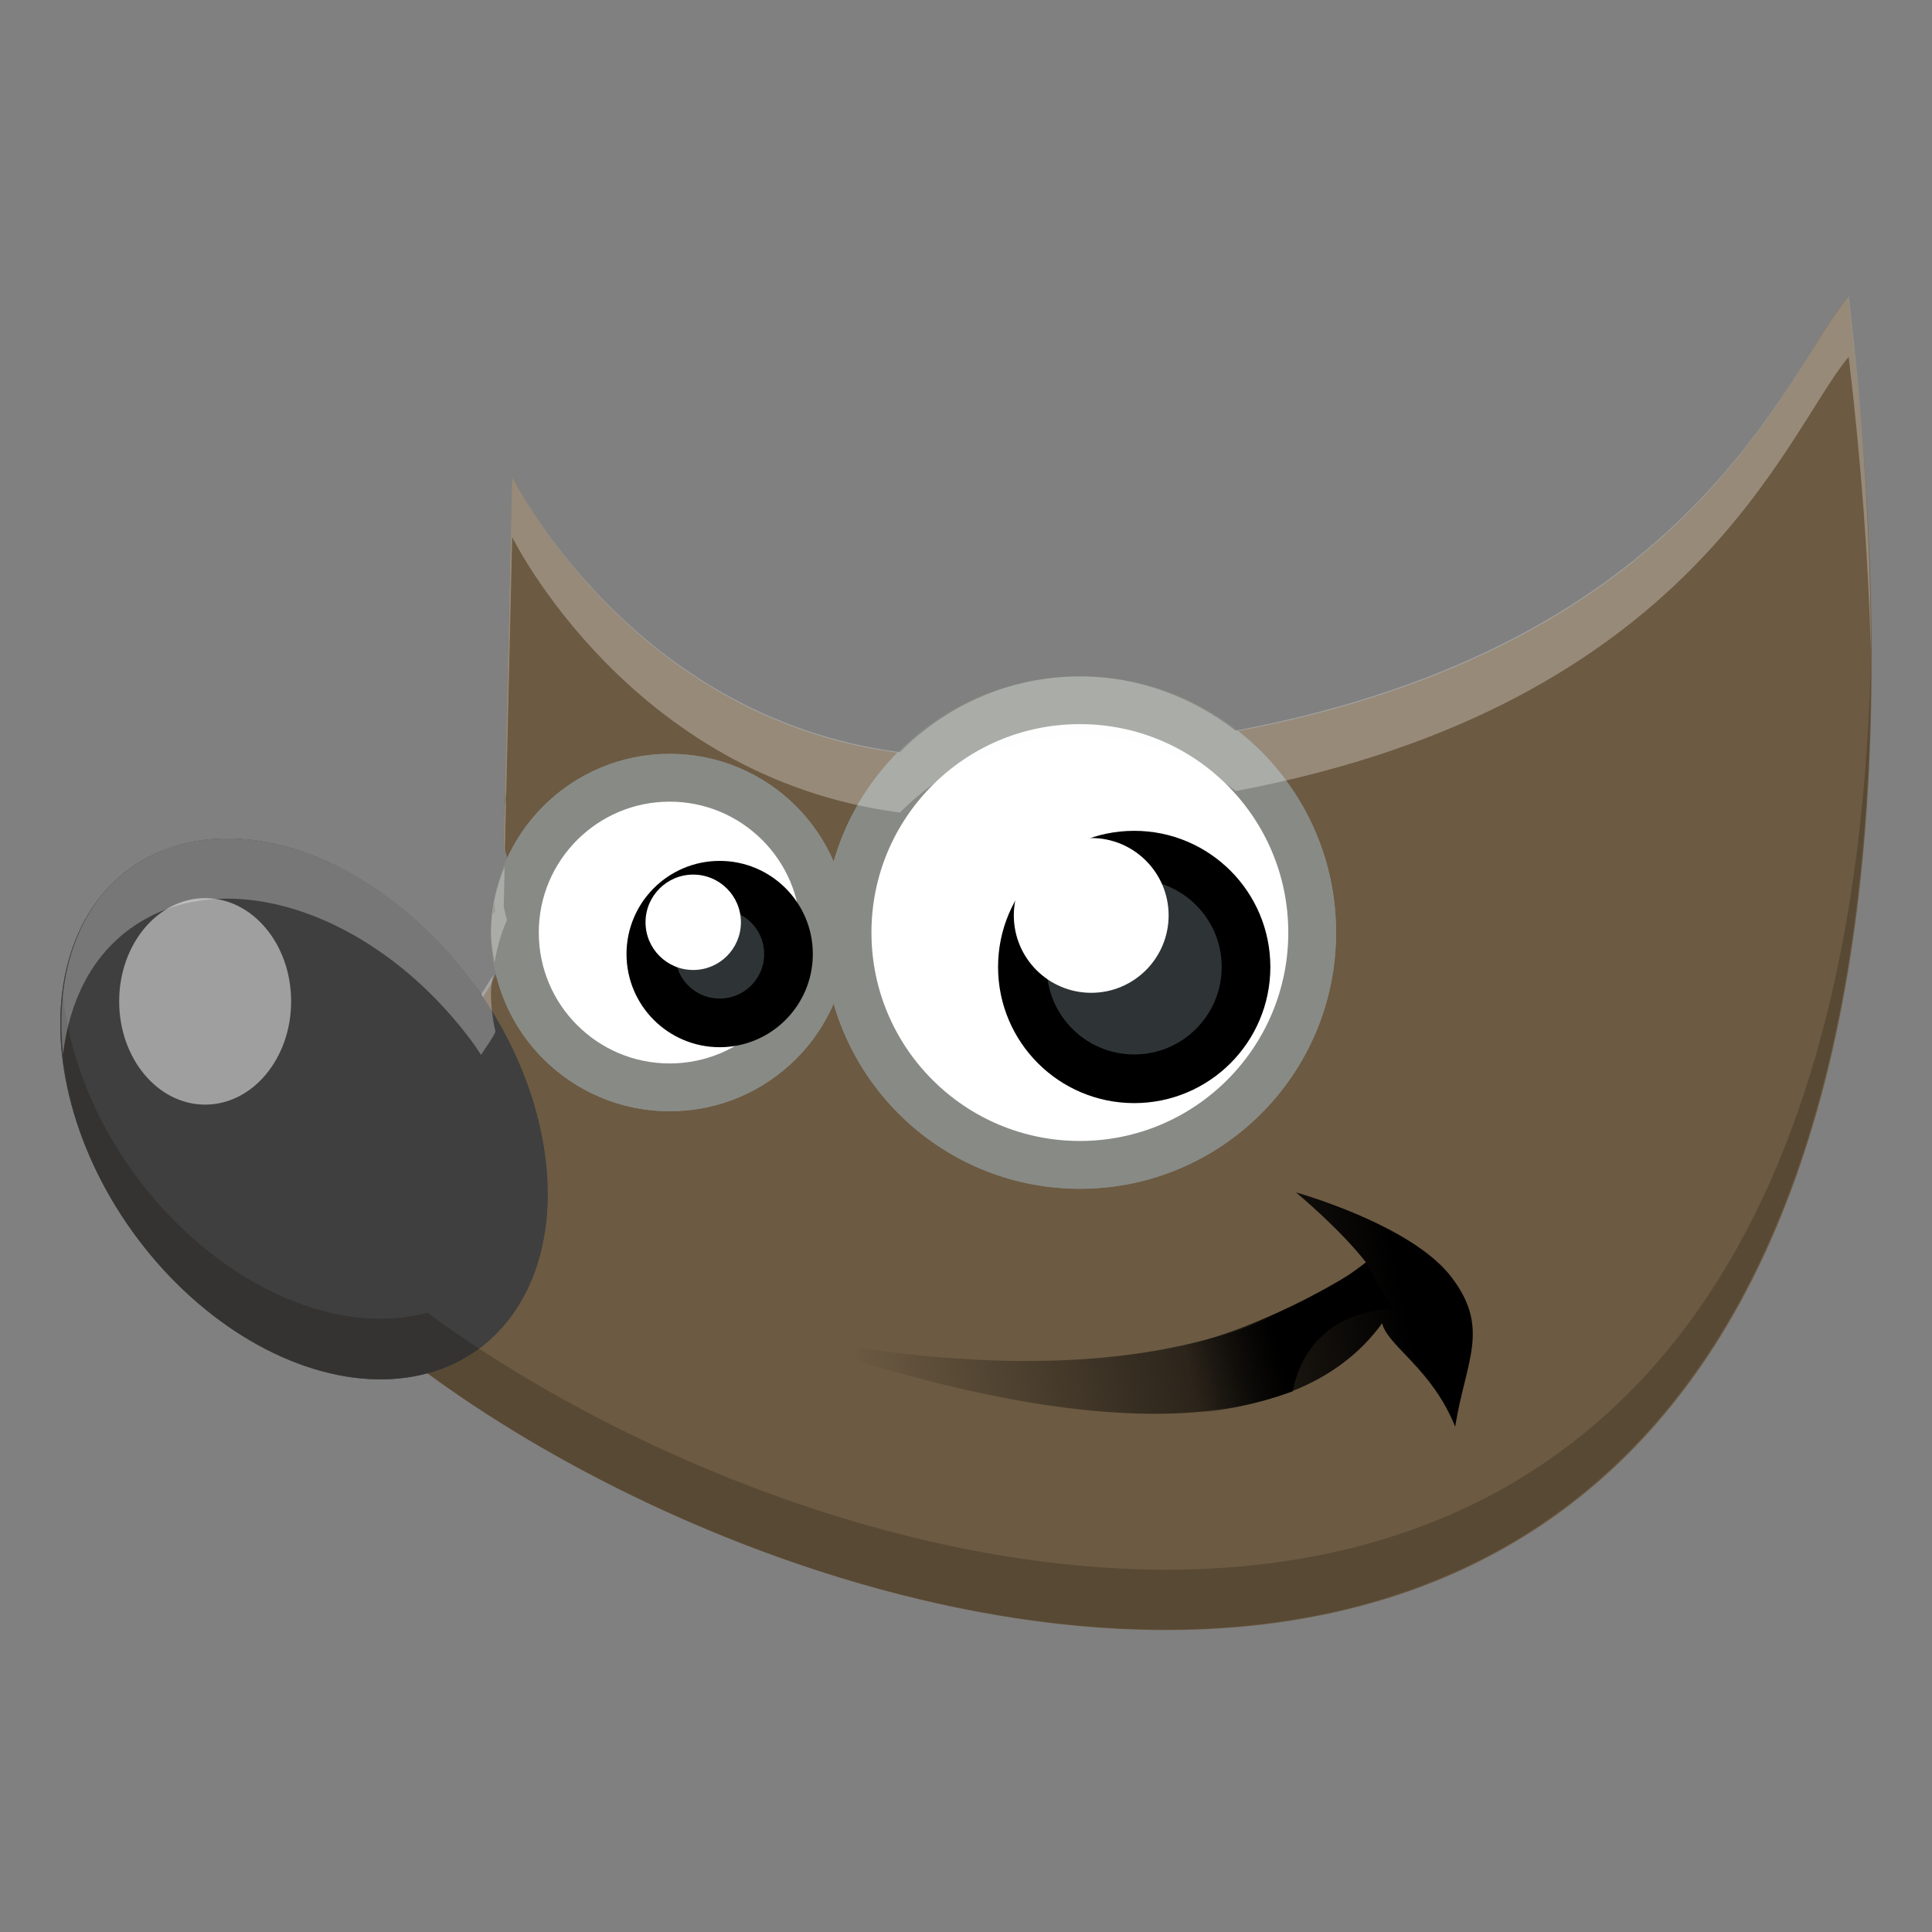 <svg height="16" viewBox="0 0 16 16" width="16" xmlns="http://www.w3.org/2000/svg" xmlns:xlink="http://www.w3.org/1999/xlink"><rect x="0" y="0" width="16" height="16" fill="#808080" stroke="none"/><linearGradient id="a" gradientUnits="userSpaceOnUse" x1="11.552" x2="7.063" xlink:href="#b" y1="10.38" y2="11.271"/><linearGradient id="b"><stop offset="0"/><stop offset="1" stop-opacity="0"/></linearGradient><linearGradient id="c" gradientUnits="userSpaceOnUse" x1="10.604" x2="9.865" xlink:href="#b" y1="11.232" y2="11.41"/><g fill-rule="evenodd"><path d="m4.241 3.947s1.159 2.389 3.869 2.322c5.68-.142 6.584-3.081 7.198-3.814 2.04 17.19-12.824 9.913-13.347 7.049 2.921-.855 2.209-2.494 2.209-2.494z" fill="#6c5a42"/><path d="m6.403 11.04c2.716.543 4.099.04 4.909-.586-.214-.276-.579-.579-.579-.579s.948.264 1.282.695c.333.43.124.695.036 1.245-.194-.483-.556-.664-.605-.856-.728 1.006-2.542.965-5.043.081z" fill="url(#a)" stroke-miterlimit="10" stroke-width=".403"/><path d="m9.331 11.713c.603.058 1.148-.11 1.375-.191.04-.224.216-.653.825-.682l-.214-.374s-.793.543-1.639.704z" fill="url(#c)" stroke-miterlimit="10" stroke-width=".403"/><circle cx="5.546" cy="7.723" fill="#fff" r="1.282" stroke="#888a85" stroke-miterlimit="10" stroke-width=".396"/><circle cx="8.943" cy="7.723" fill="#fff" r="1.924" stroke="#888a85" stroke-miterlimit="10" stroke-width=".396"/><circle cx="9.393" cy="8.008" fill="#2e3436" r=".926" stroke="#000" stroke-miterlimit="10" stroke-width=".403"/><circle cx="9.037" cy="7.581" fill="#fff" r=".641" stroke-miterlimit="10" stroke-width=".363"/><circle cx="5.96" cy="7.901" fill="#2e3436" r=".57" stroke="#000" stroke-miterlimit="10" stroke-width=".403"/><circle cx="5.741" cy="7.638" fill="#fff" r=".395" stroke-miterlimit="10" stroke-width=".223"/><ellipse cx="-3.331" cy="8.921" fill="#3f3f3f" rx="1.746" ry="2.458" transform="matrix(.811 -.585 .585 .811 0 0)"/><g stroke-miterlimit="10"><ellipse cx="1.699" cy="8.293" fill="#9f9f9f" rx=".712" ry=".855" stroke-width=".403"/><path d="m6.403 11.04c2.716.543 4.099.04 4.909-.586-.214-.276-.579-.579-.579-.579s.948.264 1.282.695c.333.43.124.695.036 1.245-.194-.483-.556-.664-.605-.856-.728 1.006-2.542.965-5.043.081z" fill="url(#a)" stroke-width=".403"/><path d="m9.331 11.713c.603.058 1.148-.11 1.375-.191.04-.224.216-.653.825-.682l-.214-.374s-.793.543-1.639.704z" fill="url(#c)" stroke-width=".403"/><circle cx="5.546" cy="7.723" fill="#fff" r="1.282" stroke="#888a85" stroke-width=".396"/><circle cx="8.943" cy="7.723" fill="#fff" r="1.924" stroke="#888a85" stroke-width=".396"/><circle cx="9.393" cy="8.008" fill="#2e3436" r=".926" stroke="#000" stroke-width=".403"/><circle cx="9.037" cy="7.581" fill="#fff" r=".641" stroke-width=".363"/><circle cx="5.96" cy="7.901" fill="#2e3436" r=".57" stroke="#000" stroke-width=".403"/><circle cx="5.741" cy="7.638" fill="#fff" r=".395" stroke-width=".223"/></g><ellipse cx="-3.331" cy="8.921" fill="#3f3f3f" rx="1.746" ry="2.458" transform="matrix(.811 -.585 .585 .811 0 0)"/><ellipse cx="1.699" cy="8.293" fill="#9f9f9f" rx=".712" ry=".855" stroke-miterlimit="10" stroke-width=".403"/><path d="m15.494 5.492c-.273 10.035-8.436 7.966-11.955 5.379-.787.213-1.786-.265-2.438-1.166-.341-.473-.529-.988-.58-1.471-.072.606.117 1.329.58 1.971.651.901 1.651 1.379 2.438 1.166 3.575 2.628 11.937 4.712 11.955-5.879zm-11.314 1.061-.002.125c.008-.019.011-.04.02-.059-.006-.019-.012-.041-.018-.066zm-.086.918c-.006.035-.01.071-.014.107.006-.011.017-.022.021-.033-.005-.024-.003-.05-.008-.074z" fill="#0a0704" opacity=".2"/><path d="m15.309 2.455c-.527.629-1.278 2.881-5.076 3.596-.358-.277-.802-.449-1.289-.449-.585 0-1.11.242-1.492.627-2.238-.291-3.211-2.281-3.211-2.281l-.07 3.062s.006.027.01.043l.061-2.605s.973 1.991 3.211 2.281c.382-.385.908-.627 1.492-.627.487 0 .931.172 1.289.449 3.798-.715 4.549-2.967 5.076-3.596.104.875.163 1.686.184 2.438-.003-.892-.056-1.861-.184-2.938zm-13.564 4.494c-.242.021-.469.099-.664.24-.447.321-.626.902-.559 1.543.051-.433.232-.808.559-1.043.782-.564 2.059-.128 2.854.973.017.025.033.049.049.074.039-.064.091-.129.119-.191-.023-.104-.037-.211-.037-.322 0-.05.011-.096.016-.145-.029.052-.065.105-.098.158-.016-.025-.032-.05-.049-.074-.596-.826-1.463-1.277-2.189-1.213zm2.434.229c-.069.17-.113.351-.113.545 0 .086.015.167.029.248.022-.122.054-.241.104-.352-.01-.031-.027-.109-.027-.109z" fill="#fafafa" opacity=".3"/></g></svg>